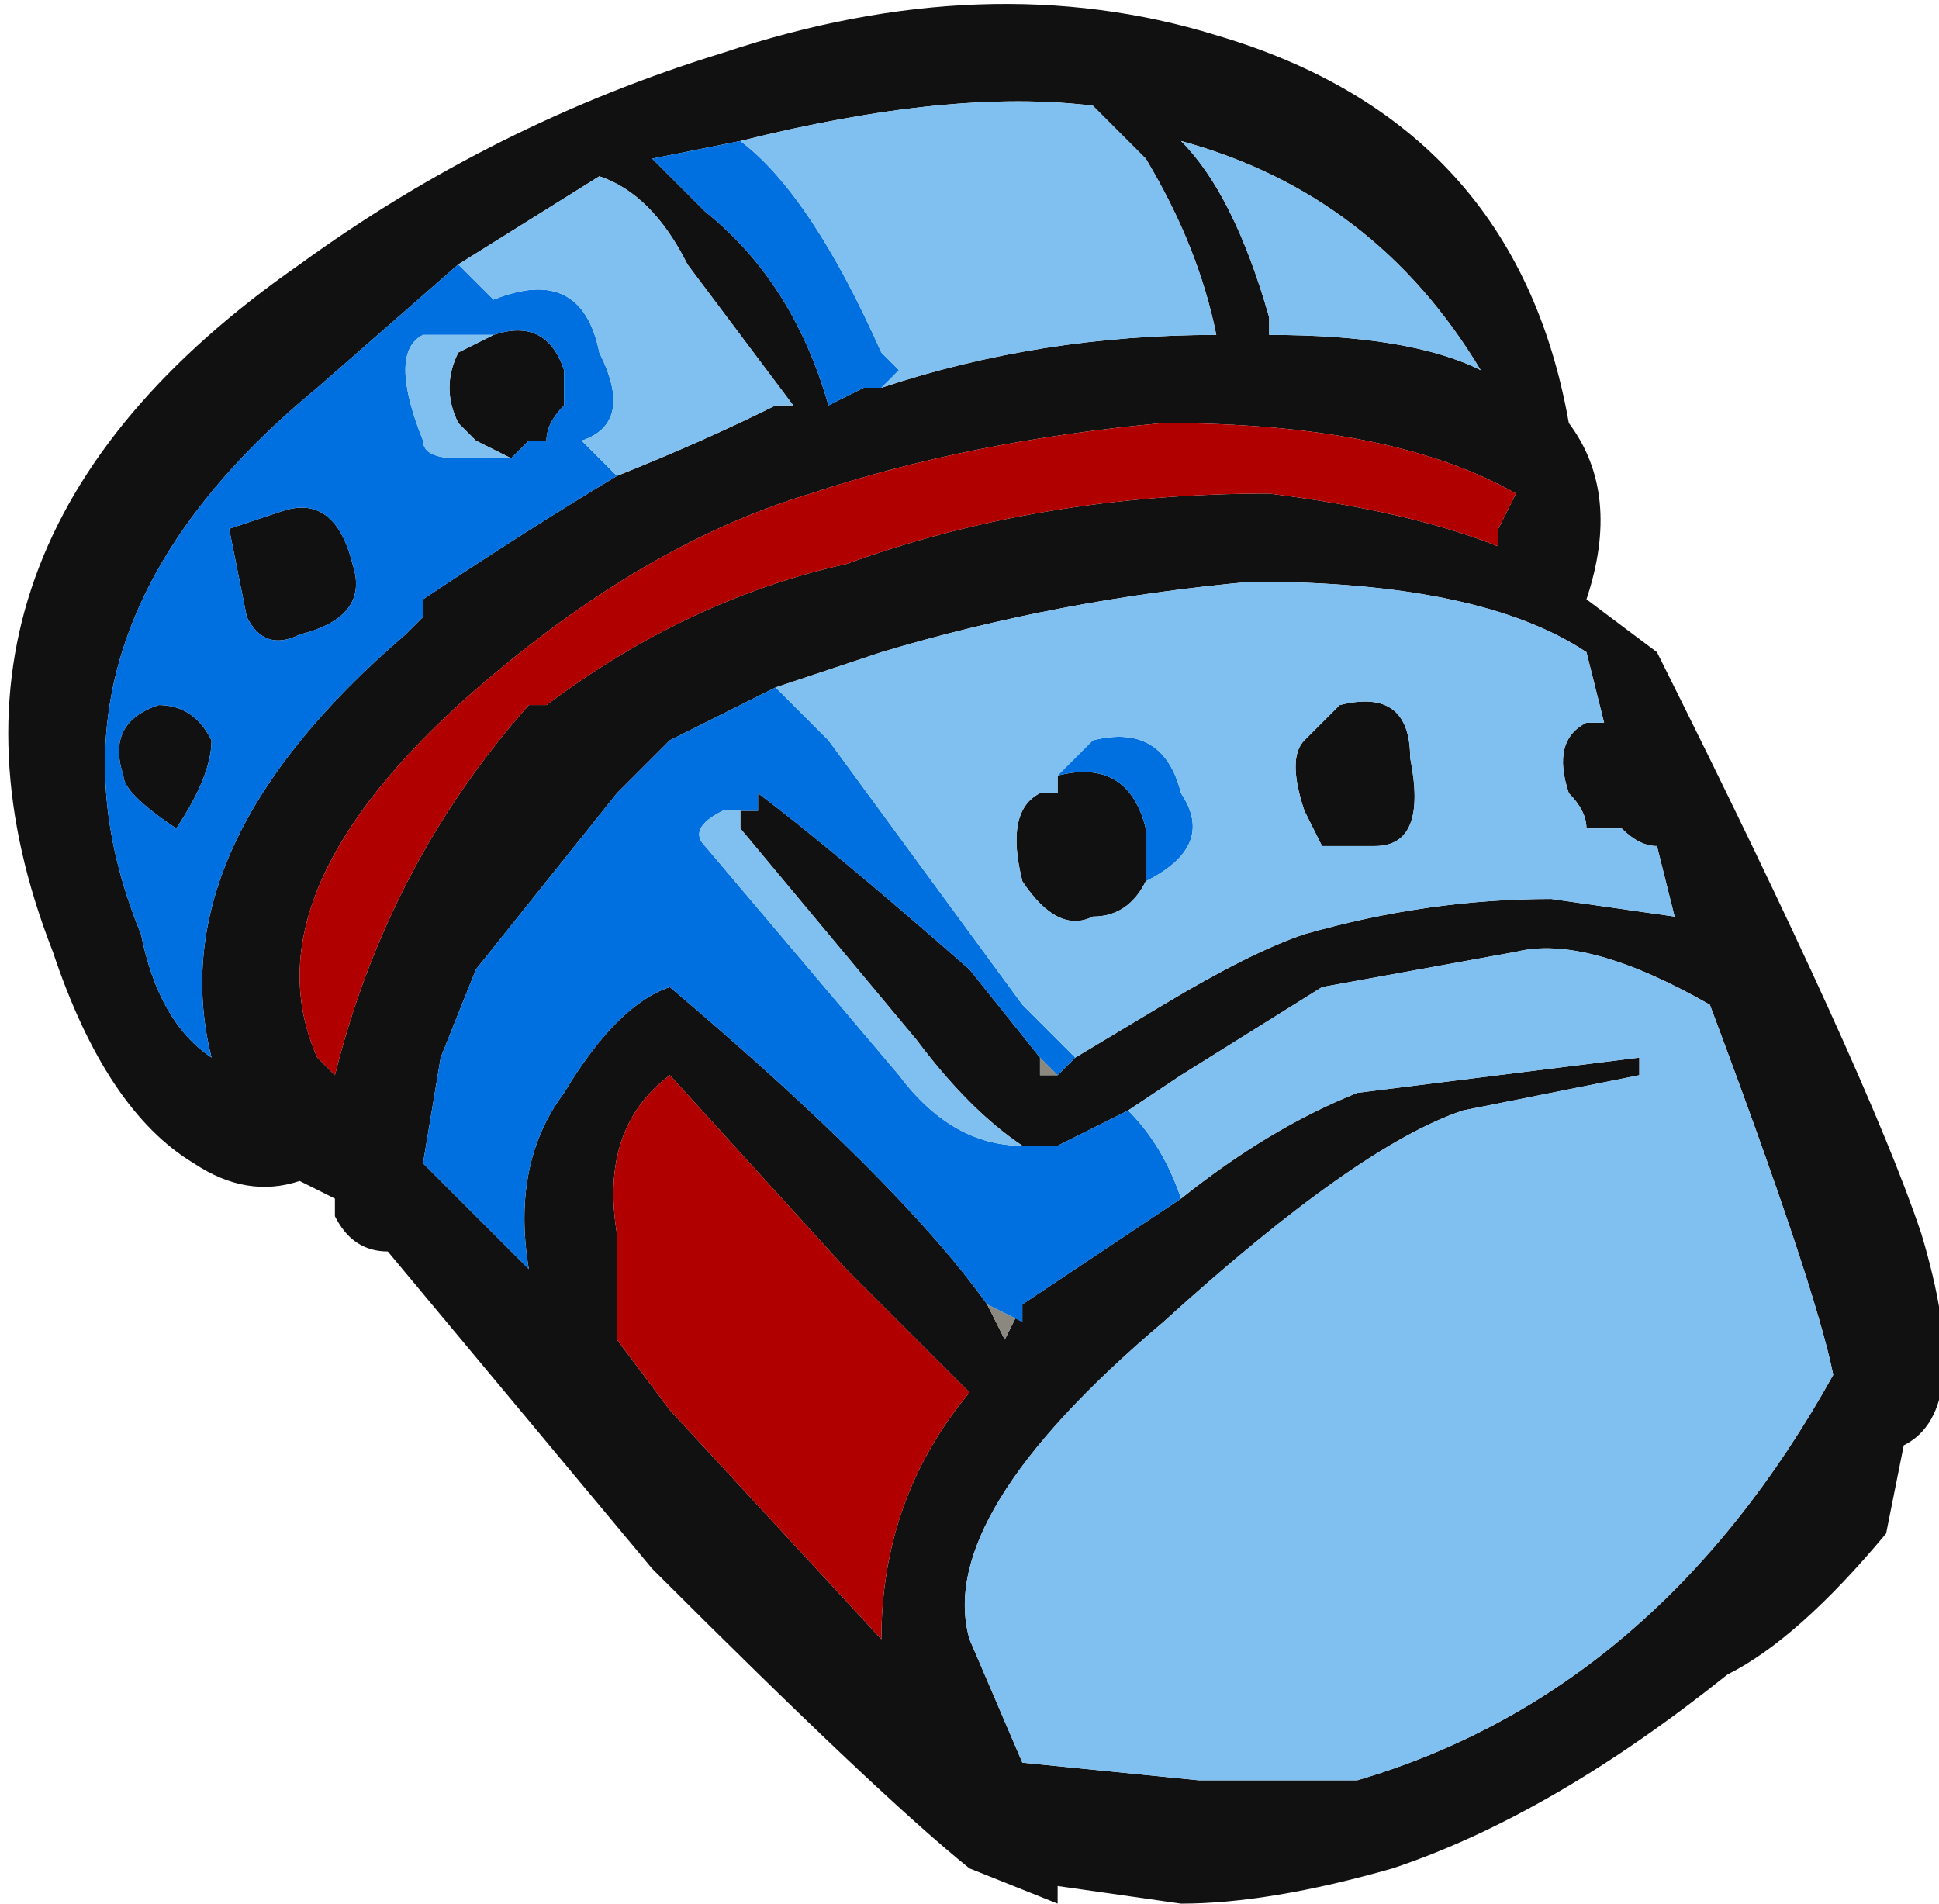 <?xml version="1.0" encoding="UTF-8" standalone="no"?>
<svg xmlns:ffdec="https://www.free-decompiler.com/flash" xmlns:xlink="http://www.w3.org/1999/xlink" ffdec:objectType="frame" height="37.8px" width="38.5px" xmlns="http://www.w3.org/2000/svg">
  <g transform="matrix(1.0, 0.0, 0.0, 1.0, 19.6, 20.3)">
    <use ffdec:characterId="2498" height="5.4" transform="matrix(7.0, 0.0, 0.0, 7.0, -19.6, -20.3)" width="5.5" xlink:href="#shape0"/>
  </g>
  <defs>
    <g id="shape0" transform="matrix(1.0, 0.0, 0.0, 1.0, 2.8, 2.9)">
      <path d="M-0.3 -1.8 Q0.15 -1.95 0.65 -1.95 0.6 -2.2 0.45 -2.45 L0.3 -2.6 Q-0.1 -2.65 -0.7 -2.5 L-0.95 -2.45 -0.8 -2.3 Q-0.55 -2.1 -0.45 -1.75 L-0.35 -1.8 -0.3 -1.8 M1.4 -1.85 Q1.1 -2.35 0.55 -2.5 0.7 -2.35 0.8 -2.0 L0.8 -1.95 Q1.2 -1.95 1.4 -1.85 M1.45 -1.35 L1.45 -1.4 1.5 -1.5 Q1.15 -1.7 0.5 -1.7 -0.05 -1.65 -0.5 -1.5 -1.0 -1.35 -1.5 -0.9 -2.1 -0.35 -1.9 0.1 L-1.85 0.15 Q-1.7 -0.45 -1.3 -0.9 L-1.25 -0.9 Q-0.85 -1.2 -0.4 -1.3 0.15 -1.5 0.8 -1.5 1.2 -1.45 1.45 -1.35 M0.2 -0.65 L0.2 -0.7 Q0.4 -0.75 0.45 -0.55 L0.45 -0.4 Q0.4 -0.3 0.3 -0.3 0.2 -0.25 0.1 -0.4 0.05 -0.6 0.15 -0.65 L0.2 -0.65 M0.95 -0.5 L0.9 -0.6 Q0.85 -0.75 0.9 -0.8 L1.0 -0.9 Q1.2 -0.95 1.2 -0.75 1.25 -0.5 1.1 -0.5 L0.95 -0.5 M0.25 0.1 L0.5 -0.05 Q0.75 -0.2 0.9 -0.25 1.25 -0.35 1.6 -0.35 L1.95 -0.3 1.9 -0.5 Q1.85 -0.5 1.8 -0.55 L1.7 -0.55 Q1.7 -0.6 1.65 -0.65 1.6 -0.8 1.7 -0.85 L1.75 -0.85 1.7 -1.05 Q1.4 -1.25 0.75 -1.25 0.2 -1.2 -0.3 -1.05 L-0.6 -0.95 -0.9 -0.8 -1.05 -0.65 -1.45 -0.15 -1.55 0.1 -1.6 0.4 -1.3 0.7 Q-1.35 0.4 -1.2 0.2 -1.05 -0.05 -0.9 -0.1 -0.25 0.45 0.0 0.8 L0.05 0.9 0.1 0.8 0.55 0.5 Q0.8 0.3 1.05 0.2 L1.85 0.1 1.85 0.15 1.35 0.25 Q1.05 0.35 0.5 0.85 -0.15 1.4 -0.05 1.75 L0.1 2.1 0.6 2.15 1.05 2.15 Q1.9 1.9 2.4 1.0 2.35 0.75 2.05 -0.05 1.7 -0.25 1.5 -0.2 L0.95 -0.1 0.55 0.15 0.4 0.25 0.2 0.35 0.1 0.35 Q-0.05 0.25 -0.2 0.05 L-0.7 -0.55 -0.7 -0.6 -0.65 -0.6 -0.65 -0.65 Q-0.45 -0.5 -0.05 -0.15 L0.15 0.1 0.15 0.15 0.2 0.15 0.25 0.1 M1.9 -1.05 Q2.5 0.15 2.65 0.6 2.8 1.1 2.6 1.2 L2.55 1.45 Q2.3 1.75 2.1 1.85 1.6 2.25 1.15 2.4 0.8 2.5 0.55 2.5 L0.2 2.45 0.2 2.5 -0.05 2.4 Q-0.3 2.2 -0.95 1.55 L-1.7 0.65 Q-1.8 0.65 -1.85 0.55 L-1.85 0.5 -1.95 0.45 Q-2.1 0.5 -2.25 0.4 -2.5 0.25 -2.65 -0.2 -3.1 -1.35 -1.95 -2.15 -1.4 -2.55 -0.75 -2.75 0.0 -3.0 0.65 -2.8 1.5 -2.55 1.65 -1.7 1.8 -1.5 1.7 -1.2 L1.9 -1.05 M-1.05 -1.55 Q-0.8 -1.65 -0.6 -1.75 L-0.55 -1.75 -0.85 -2.15 Q-0.95 -2.35 -1.1 -2.4 L-1.5 -2.15 -1.9 -1.8 Q-2.75 -1.1 -2.4 -0.25 -2.35 0.0 -2.2 0.1 -2.35 -0.5 -1.65 -1.1 L-1.6 -1.15 -1.6 -1.2 Q-1.3 -1.4 -1.05 -1.55 M-1.4 -1.95 Q-1.25 -2.0 -1.2 -1.85 L-1.2 -1.75 Q-1.25 -1.7 -1.25 -1.65 L-1.3 -1.65 -1.35 -1.6 -1.45 -1.65 -1.5 -1.7 Q-1.55 -1.8 -1.5 -1.9 L-1.4 -1.95 M-1.8 -1.3 Q-1.75 -1.15 -1.95 -1.1 -2.05 -1.05 -2.1 -1.15 L-2.15 -1.4 -2.0 -1.45 Q-1.85 -1.5 -1.8 -1.3 M-2.35 -0.9 Q-2.25 -0.9 -2.2 -0.8 -2.2 -0.7 -2.3 -0.55 -2.45 -0.65 -2.45 -0.7 -2.5 -0.85 -2.35 -0.9 M-0.9 0.15 Q-1.1 0.3 -1.05 0.6 -1.05 0.8 -1.05 0.9 L-0.9 1.1 -0.3 1.75 Q-0.3 1.35 -0.05 1.05 L-0.4 0.7 -0.9 0.15" fill="#111111" fill-rule="evenodd" stroke="none"/>
      <path d="M0.2 0.15 L0.15 0.15 0.15 0.1 0.2 0.15 M0.1 0.8 L0.05 0.9 0.0 0.8 0.1 0.85 0.1 0.8" fill="#8b8880" fill-rule="evenodd" stroke="none"/>
      <path d="M1.45 -1.35 Q1.2 -1.45 0.8 -1.5 0.15 -1.5 -0.4 -1.3 -0.85 -1.2 -1.25 -0.9 L-1.3 -0.9 Q-1.7 -0.45 -1.85 0.15 L-1.9 0.1 Q-2.1 -0.35 -1.5 -0.9 -1.0 -1.35 -0.5 -1.5 -0.05 -1.65 0.5 -1.7 1.15 -1.7 1.5 -1.5 L1.45 -1.4 1.45 -1.35 M-0.9 0.15 L-0.4 0.7 -0.05 1.05 Q-0.3 1.35 -0.3 1.75 L-0.9 1.1 -1.05 0.9 Q-1.05 0.8 -1.05 0.6 -1.1 0.3 -0.9 0.15" fill="#b00000" fill-rule="evenodd" stroke="none"/>
      <path d="M-0.7 -2.5 Q-0.5 -2.35 -0.3 -1.9 L-0.25 -1.85 -0.3 -1.8 -0.35 -1.8 -0.45 -1.75 Q-0.55 -2.1 -0.8 -2.3 L-0.95 -2.45 -0.7 -2.5 M0.45 -0.4 L0.45 -0.55 Q0.4 -0.75 0.2 -0.7 L0.2 -0.65 0.2 -0.7 0.3 -0.8 Q0.5 -0.85 0.55 -0.65 0.65 -0.5 0.45 -0.4 M-0.6 -0.95 L-0.45 -0.8 0.1 -0.05 0.25 0.1 0.2 0.15 0.15 0.1 -0.05 -0.15 Q-0.45 -0.5 -0.65 -0.65 L-0.65 -0.6 -0.7 -0.6 -0.75 -0.6 Q-0.85 -0.55 -0.8 -0.5 L-0.25 0.15 Q-0.1 0.35 0.1 0.35 L0.2 0.35 0.4 0.25 Q0.5 0.35 0.55 0.5 L0.1 0.8 0.1 0.85 0.0 0.8 Q-0.25 0.45 -0.9 -0.1 -1.05 -0.05 -1.2 0.2 -1.35 0.4 -1.3 0.7 L-1.6 0.4 -1.55 0.1 -1.45 -0.15 -1.05 -0.65 -0.9 -0.8 -0.6 -0.95 M-1.5 -2.15 L-1.4 -2.05 Q-1.15 -2.15 -1.1 -1.9 -1.0 -1.7 -1.15 -1.65 L-1.05 -1.55 Q-1.3 -1.4 -1.6 -1.2 L-1.6 -1.15 -1.65 -1.1 Q-2.35 -0.5 -2.2 0.1 -2.35 0.0 -2.4 -0.25 -2.75 -1.1 -1.9 -1.8 L-1.5 -2.15 M-1.35 -1.6 L-1.3 -1.65 -1.25 -1.65 Q-1.25 -1.7 -1.2 -1.75 L-1.2 -1.85 Q-1.25 -2.0 -1.4 -1.95 L-1.6 -1.95 Q-1.7 -1.9 -1.6 -1.65 -1.6 -1.6 -1.5 -1.6 L-1.35 -1.6 M-2.35 -0.9 Q-2.5 -0.85 -2.45 -0.7 -2.45 -0.65 -2.3 -0.55 -2.2 -0.7 -2.2 -0.8 -2.25 -0.9 -2.35 -0.9 M-1.8 -1.3 Q-1.85 -1.5 -2.0 -1.45 L-2.15 -1.4 -2.1 -1.15 Q-2.05 -1.05 -1.95 -1.1 -1.75 -1.15 -1.8 -1.3" fill="#0070e0" fill-rule="evenodd" stroke="none"/>
      <path d="M-0.7 -2.5 Q-0.1 -2.65 0.3 -2.6 L0.45 -2.45 Q0.6 -2.2 0.65 -1.95 0.15 -1.95 -0.3 -1.8 L-0.25 -1.85 -0.3 -1.9 Q-0.5 -2.35 -0.7 -2.5 M1.4 -1.85 Q1.2 -1.95 0.8 -1.95 L0.8 -2.0 Q0.7 -2.35 0.55 -2.5 1.1 -2.35 1.4 -1.85 M0.2 -0.65 L0.15 -0.65 Q0.05 -0.6 0.1 -0.4 0.2 -0.25 0.3 -0.3 0.4 -0.3 0.45 -0.4 0.65 -0.5 0.55 -0.65 0.5 -0.85 0.3 -0.8 L0.2 -0.7 0.2 -0.65 M-0.6 -0.95 L-0.3 -1.05 Q0.2 -1.2 0.75 -1.25 1.4 -1.25 1.7 -1.05 L1.75 -0.85 1.7 -0.85 Q1.6 -0.8 1.65 -0.65 1.7 -0.6 1.7 -0.55 L1.8 -0.55 Q1.85 -0.5 1.9 -0.5 L1.95 -0.3 1.6 -0.35 Q1.25 -0.35 0.9 -0.25 0.75 -0.2 0.5 -0.05 L0.25 0.1 0.1 -0.05 -0.45 -0.8 -0.6 -0.95 M0.95 -0.5 L1.1 -0.5 Q1.25 -0.5 1.2 -0.75 1.2 -0.95 1.0 -0.9 L0.9 -0.8 Q0.85 -0.75 0.9 -0.6 L0.95 -0.5 M-0.7 -0.6 L-0.7 -0.55 -0.2 0.05 Q-0.05 0.25 0.1 0.35 -0.1 0.35 -0.25 0.15 L-0.8 -0.5 Q-0.85 -0.55 -0.75 -0.6 L-0.7 -0.6 M0.4 0.25 L0.55 0.15 0.95 -0.1 1.5 -0.2 Q1.7 -0.25 2.05 -0.05 2.35 0.75 2.4 1.0 1.9 1.9 1.05 2.15 L0.6 2.15 0.1 2.1 -0.05 1.75 Q-0.15 1.4 0.5 0.85 1.05 0.35 1.35 0.25 L1.85 0.15 1.85 0.1 1.05 0.2 Q0.8 0.3 0.55 0.5 0.5 0.35 0.4 0.25 M-1.05 -1.55 L-1.15 -1.65 Q-1.0 -1.7 -1.1 -1.9 -1.15 -2.15 -1.4 -2.05 L-1.5 -2.15 -1.1 -2.4 Q-0.95 -2.35 -0.85 -2.15 L-0.55 -1.75 -0.6 -1.75 Q-0.8 -1.65 -1.05 -1.55 M-1.35 -1.6 L-1.5 -1.6 Q-1.6 -1.6 -1.6 -1.65 -1.7 -1.9 -1.6 -1.95 L-1.4 -1.95 -1.5 -1.9 Q-1.55 -1.8 -1.5 -1.7 L-1.45 -1.65 -1.35 -1.6" fill="#80c0f0" fill-rule="evenodd" stroke="none"/>
    </g>
  </defs>
</svg>
